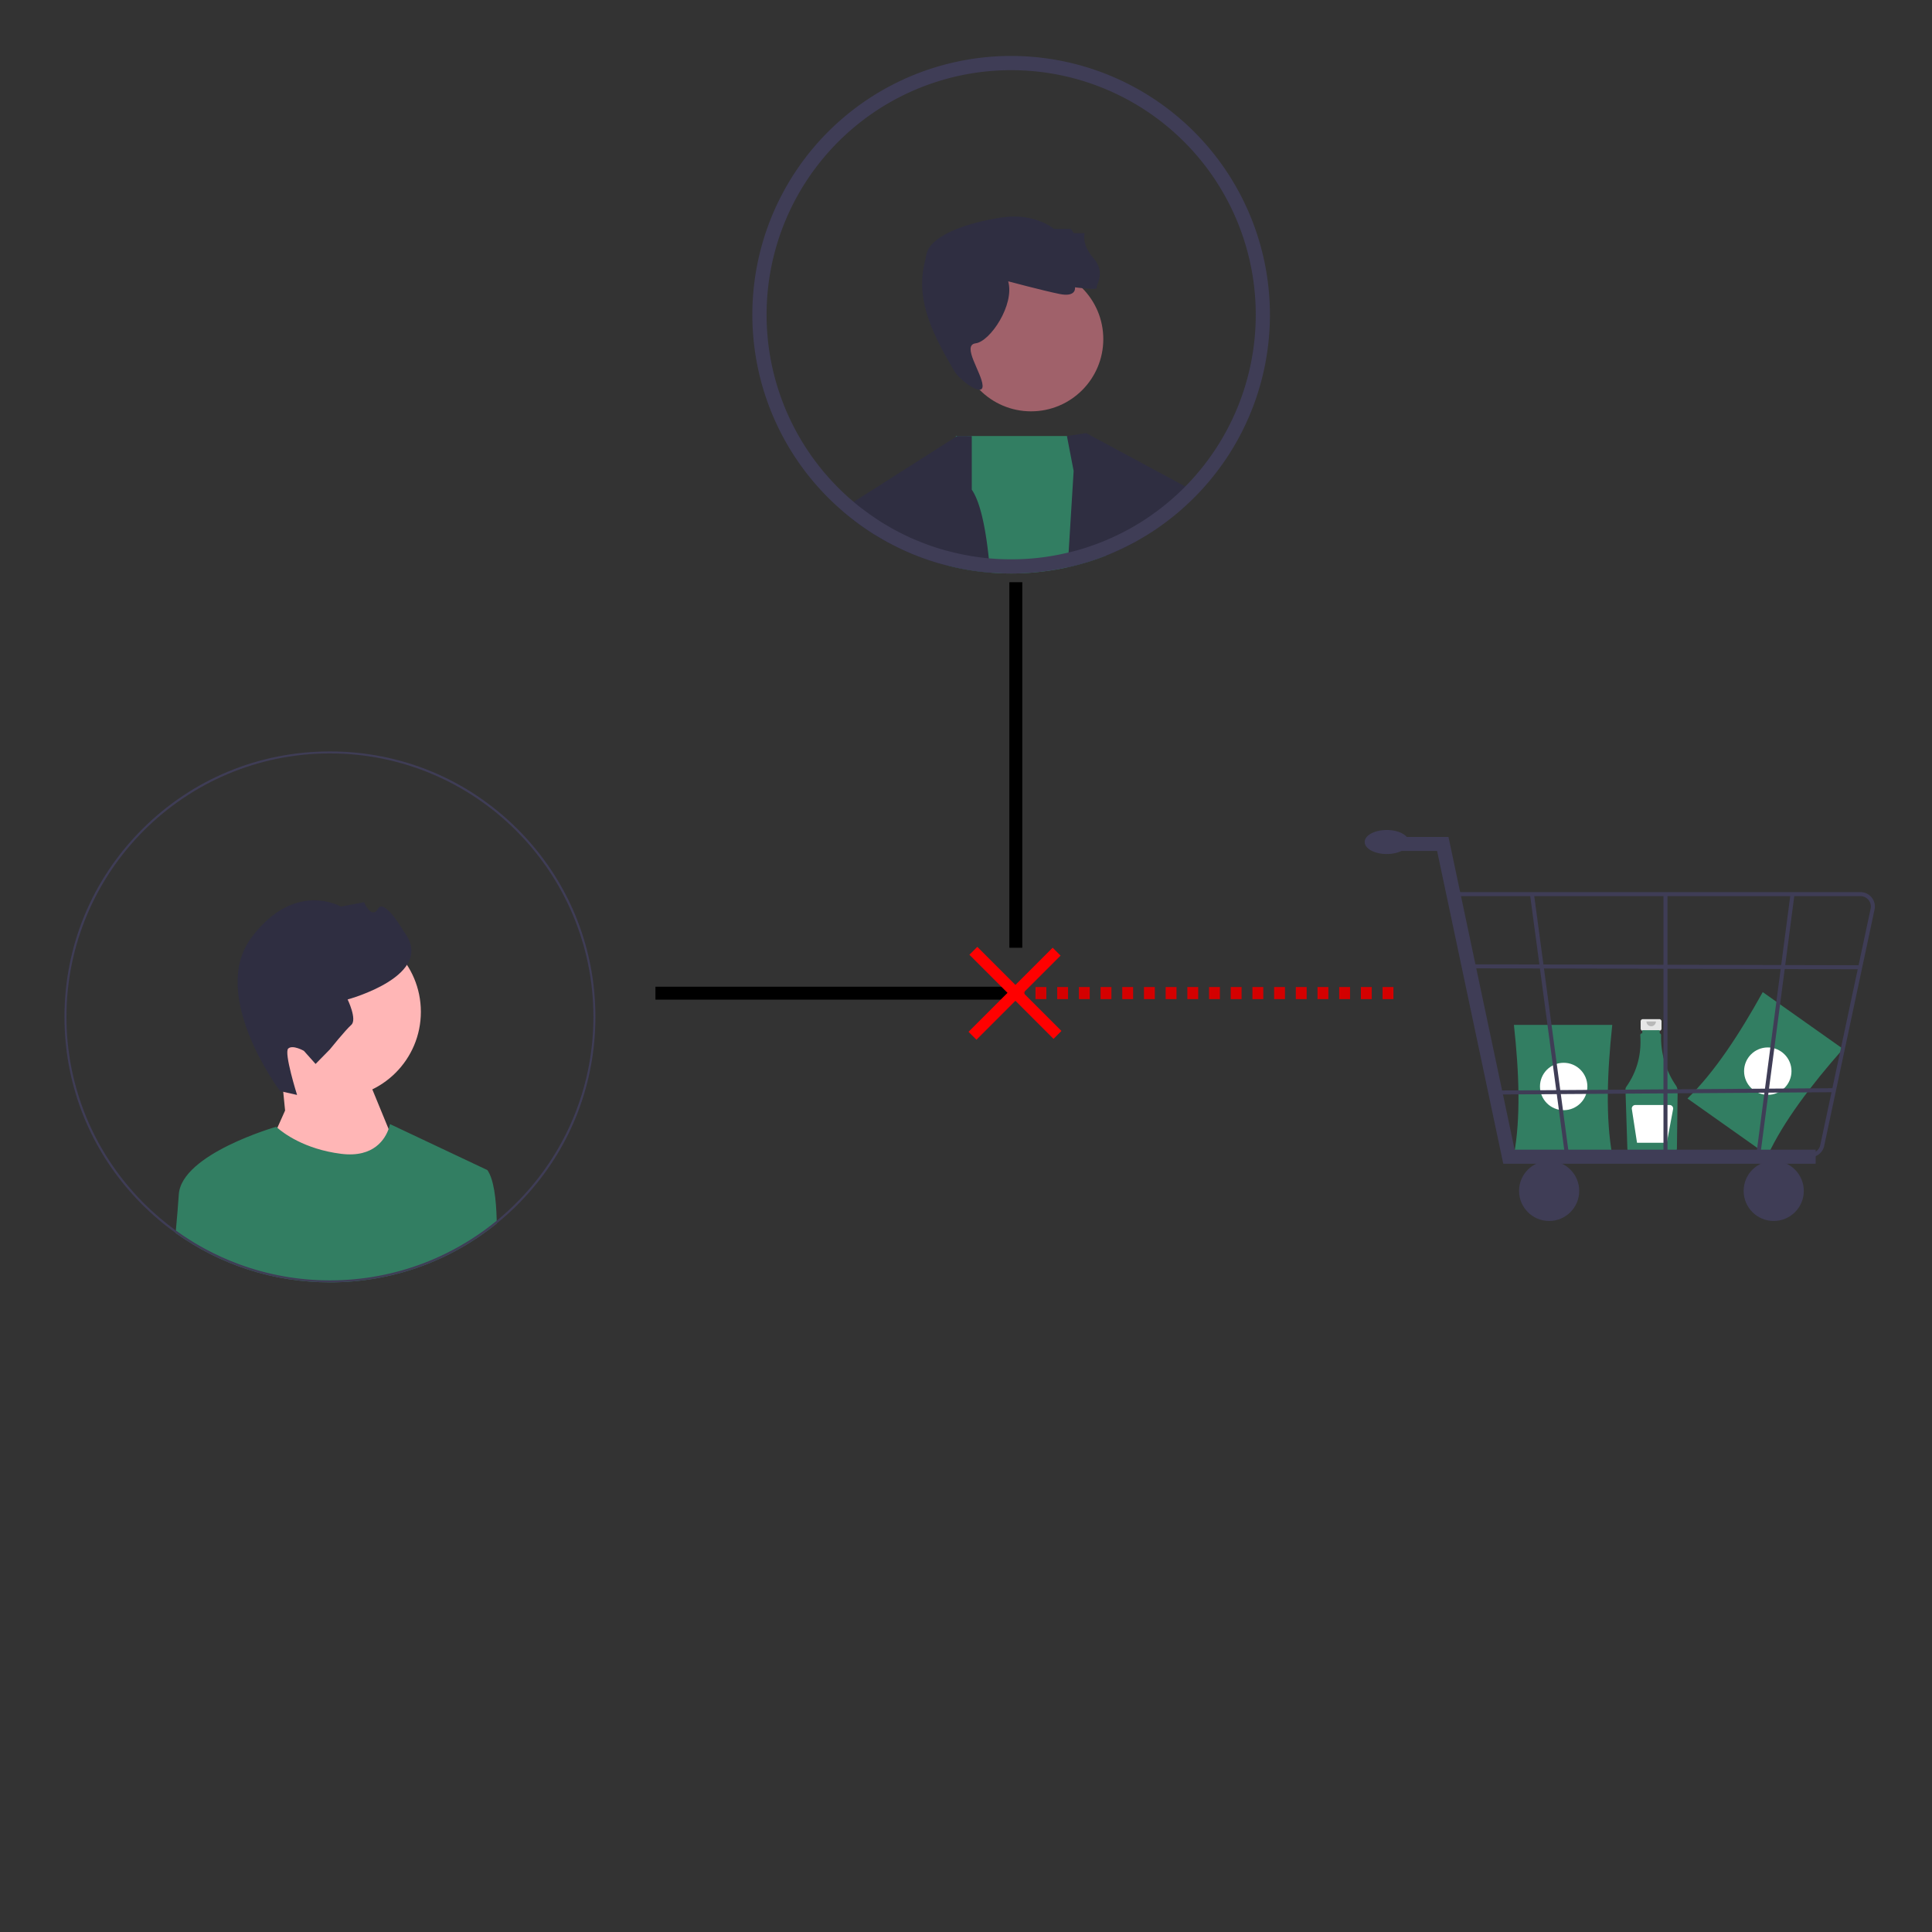 <?xml version="1.0" encoding="UTF-8" standalone="no"?>
<svg
   width="500"
   height="500"
   viewBox="0 0 500 500"
   version="1.1"
   id="svg12"
   sodipodi:docname="RejectedOrders.svg"
   inkscape:version="1.2.1 (9c6d41e410, 2022-07-14)"
   xmlns:inkscape="http://www.inkscape.org/namespaces/inkscape"
   xmlns:sodipodi="http://sodipodi.sourceforge.net/DTD/sodipodi-0.dtd"
   xmlns="http://www.w3.org/2000/svg"
   xmlns:svg="http://www.w3.org/2000/svg">
  <rect x="0" y="0" width="500" height="500" fill="#333333" stroke="none"/>
  <defs
     id="defs16" />
  <sodipodi:namedview
     id="namedview14"
     pagecolor="#ffffff"
     bordercolor="#000000"
     borderopacity="0.25"
     inkscape:showpageshadow="2"
     inkscape:pageopacity="0.0"
     inkscape:pagecheckerboard="0"
     inkscape:deskcolor="#d1d1d1"
     showgrid="false"
     inkscape:zoom="1.5733082"
     inkscape:cx="135.70132"
     inkscape:cy="238.35126"
     inkscape:window-width="1920"
     inkscape:window-height="1017"
     inkscape:window-x="-8"
     inkscape:window-y="-8"
     inkscape:window-maximized="1"
     inkscape:current-layer="svg12" />
  <g
     id="g734"
     transform="matrix(0.619,0,0,0.619,-13.32,56.756)">
    <circle
       cx="161.451"
       cy="331.351"
       r="36.03"
       fill="#ffb6b6"
       id="circle2"
       style="stroke-width:0.417" />
    <polygon
       points="217.289,320.618 295.19,306.052 341.19,418.052 261.19,510.052 204.19,398.052 221.19,360.052 "
       fill="#ffb6b6"
       id="polygon4"
       transform="matrix(0.417,0,0,0.417,48.474,222.474)" />
    <path
       d="m 138.617,364.491 7.106,1.606 c 0,0 -5.586,-17.715 -3.69,-19.406 1.896,-1.691 6.543,0.974 6.543,0.974 l 4.883,5.474 5.948,-6.055 c 0,0 6.457,-8.029 8.985,-10.284 2.528,-2.255 -1.533,-10.625 -1.533,-10.625 0,0 37.508,-10.114 23.551,-28.307 0,0 -8.183,-14.264 -10.848,-9.617 -2.665,4.647 -5.842,-2.733 -5.842,-2.733 l -9.703,1.845 c 0,0 -19.15,-11.291 -37.325,12.864 -18.175,24.155 11.925,64.264 11.925,64.264 h -10e-6 z"
       fill="#2f2e41"
       id="path6"
       style="stroke-width:0.417" />
    <path
       d="m 229.214,419.816 c -19.69,15.964 -44.05,24.639 -69.749,24.639 -23.467,0 -45.819,-7.235 -64.516,-20.646 0.033,-0.351 0.067,-0.697 0.096,-1.043 0.497,-5.424 0.939,-10.698 1.231,-15.071 1.131,-16.978 40.741,-28.294 40.741,-28.294 0,0 0.179,0.179 0.538,0.492 2.186,1.919 11.061,8.879 26.625,10.824 13.878,1.736 18.447,-6.497 19.828,-10.44 0.417,-1.202 0.542,-2.007 0.542,-2.007 l 40.741,19.24 c 2.658,3.797 3.697,11.975 3.901,21.168 0.008,0.38 0.017,0.755 0.021,1.139 z"
       fill="#327e62"
       id="path8"
       style="stroke-width:0.417" />
    <path
       d="m 237.947,254.982 c -20.963,-20.963 -48.836,-32.509 -78.482,-32.509 -29.646,0 -57.519,11.546 -78.482,32.509 -20.963,20.963 -32.509,48.836 -32.509,78.482 0,27.059 9.618,52.641 27.243,72.841 1.682,1.932 3.438,3.814 5.266,5.641 0.43,0.43 0.864,0.86 1.302,1.277 1.168,1.131 2.358,2.236 3.568,3.309 0.734,0.655 1.477,1.298 2.228,1.928 0.588,0.497 1.177,0.985 1.773,1.465 0.012,0.013 0.021,0.021 0.033,0.029 1.657,1.335 3.342,2.62 5.061,3.855 18.697,13.411 41.05,20.646 64.516,20.646 25.699,0 50.058,-8.675 69.749,-24.639 1.606,-1.302 3.18,-2.654 4.723,-4.052 1.364,-1.235 2.7,-2.508 4.01,-3.818 0.413,-0.413 0.826,-0.83 1.231,-1.252 1.127,-1.16 2.22,-2.341 3.288,-3.538 18.096,-20.329 27.99,-46.249 27.99,-73.692 0,-29.646 -11.546,-57.519 -32.509,-78.482 z m 4.248,151.135 c -1.043,1.185 -2.111,2.353 -3.205,3.492 -1.702,1.773 -3.459,3.492 -5.274,5.149 -0.688,0.634 -1.385,1.252 -2.09,1.865 -0.801,0.697 -1.611,1.381 -2.433,2.053 -6.48,5.32 -13.578,9.91 -21.168,13.648 -3,1.481 -6.075,2.829 -9.221,4.035 -12.221,4.69 -25.486,7.26 -39.339,7.26 -13.369,0 -26.187,-2.395 -38.05,-6.776 -4.869,-1.794 -9.576,-3.926 -14.095,-6.367 -0.663,-0.359 -1.323,-0.722 -1.978,-1.093 -3.447,-1.953 -6.78,-4.085 -9.981,-6.388 -0.104,-0.075 -0.213,-0.154 -0.317,-0.229 -2.278,-1.644 -4.494,-3.376 -6.634,-5.195 -0.784,-0.663 -1.561,-1.335 -2.324,-2.024 -1.243,-1.106 -2.462,-2.245 -3.651,-3.413 -2.253,-2.207 -4.406,-4.506 -6.463,-6.897 -16.611,-19.294 -26.663,-44.38 -26.663,-71.773 0,-60.74 49.416,-110.156 110.156,-110.156 60.74,0 110.156,49.416 110.156,110.156 0,27.814 -10.361,53.25 -27.426,72.653 z"
       fill="#3f3d56"
       id="path10"
       style="stroke-width:0.417" />
  </g>
  <path
     d="m 360.619,255.443 h -2.807 v 3.126 h 2.807 z m -5.614,0 h -2.807 v 3.126 h 2.807 z m -5.614,0 h -2.807 v 3.126 h 2.807 z m -5.614,0 h -2.807 v 3.126 h 2.807 z m -5.614,0 h -2.807 v 3.126 h 2.807 z m -5.614,0 h -2.807 v 3.126 h 2.807 z m -5.614,0 h -2.807 v 3.126 h 2.807 z m -5.614,0 h -2.807 v 3.126 h 2.807 z m -5.614,0 h -2.807 v 3.126 h 2.807 z m -5.614,0 h -2.807 v 3.126 h 2.807 z m -5.614,0 h -2.807 v 3.126 h 2.807 z m -5.614,0 h -2.807 v 3.126 h 2.807 z m -5.614,0 h -2.807 v 3.126 h 2.807 z m -5.614,0 h -2.807 v 3.126 h 2.807 z m -5.614,0 h -2.807 v 3.126 h 2.807 z m -5.614,0 h -2.807 v 3.126 h 2.807 z m -5.614,0 h -2.807 v 3.126 h 2.807 z m -5.614,0 h -2.807 v 3.126 h 2.807 z m -5.614,0 h -2.807 v 3.126 h 2.807 z m -5.614,0 h -2.807 v 3.126 h 2.807 z m -5.614,0 h -2.807 v 3.126 h 2.807 z m -5.614,0 h -2.807 v 3.126 h 2.807 z m -5.614,0 h -2.807 v 3.126 h 2.807 z m -5.614,0 h -2.807 v 3.126 h 2.807 z m -5.614,0 h -2.807 v 3.126 h 2.807 z m -5.614,0 h -2.807 v 3.126 h 2.807 z m -5.614,0 h -2.807 v 3.126 h 2.807 z m -5.614,0 h -2.807 v 3.126 h 2.807 z m -5.614,0 h -2.807 v 3.126 h 2.807 z m -5.614,0 h -2.807 v 3.126 h 2.807 z m -5.614,0 h -2.807 v 3.126 h 2.807 z"
     fill="#e6e6e6"
     id="path1908"
     style="fill:#d40000;stroke-width:0.6" />
  <rect
     style="fill:#000000;stroke-width:0.922"
     id="rect788"
     width="91.945"
     height="3.347"
     x="169.63"
     y="255.361" />
  <rect
     style="fill:#000000;stroke-width:0.936"
     id="rect788-4"
     width="94.605"
     height="3.347"
     x="-245.281"
     y="261.222"
     transform="rotate(-90)" />
  <rect
     style="fill:#ff0000;stroke-width:0.497"
     id="rect788-4-8"
     width="30.785"
     height="2.897"
     x="-11.579"
     y="366.062"
     transform="rotate(-45)" />
  <rect
     style="fill:#ff0000;stroke-width:0.497"
     id="rect788-4-8-4"
     width="30.785"
     height="2.897"
     x="-382.903"
     y="2.683"
     transform="rotate(-135)" />
  <g
     id="g1576"
     transform="matrix(0.641,0,0,0.641,206.046,146.696)">
    <g
       id="g851-2"
       transform="matrix(0.642,0,0,0.642,229.809,-48.707)">
      <path
         d="m 253.065,445.95 -50.499,-35.718 c 17.032,-16.591 32.522,-40.216 47.337,-66.927 l 50.499,35.718 c -20.179,22.917 -37.272,45.408 -47.337,66.927 z"
         fill="#327e62"
         id="path531-5"
         style="stroke-width:0.739" />
      <circle
         cx="253.079"
         cy="393.018"
         r="14.905"
         fill="#ffffff"
         id="circle533-4"
         style="stroke-width:0.739" />
      <path
         d="m 184.881,360.32 h -10.377 a 1.376,1.376 0 0 0 -1.376,1.376 V 366.25 a 1.376,1.376 0 0 0 1.376,1.376 h 1.72 v 6.824 h 6.937 v -6.824 h 1.72 A 1.376,1.376 0 0 0 186.256,366.25 v -4.555 a 1.376,1.376 0 0 0 -1.376,-1.376 z"
         fill="#e6e6e6"
         id="path543-48"
         style="stroke-width:0.739" />
      <path
         d="m 195.274,402.003 a 53.347,53.347 0 0 1 -9.281,-31.629 1.125,1.125 0 0 0 -0.878,-1.123 v -1.968 h -10.959 v 1.941 h -0.151 a 1.124,1.124 0 0 0 -1.123,1.126 q 6e-5,0.041 0.003,0.082 1.295,18.053 -8.746,32.378 a 3.099,3.099 0 0 0 -0.561,1.878 l 1.198,37.067 a 3.209,3.209 0 0 0 3.181,3.097 h 24.788 a 3.21,3.21 0 0 0 3.183,-3.152 L 196.39,405.712 a 6.495,6.495 0 0 0 -1.116,-3.709 z"
         fill="#327e62"
         id="path545-0"
         style="stroke-width:0.739" />
      <path
         d="m 182.717,361.804 a 2.968,2.968 0 0 1 -5.936,0"
         opacity="0.2"
         style="isolation:isolate;stroke-width:0.739"
         id="path547-9" />
      <path
         d="M 191.35,414.316 H 169.774 a 2.215,2.215 0 0 0 -2.189,2.552 l 3.26,21.193 h 18.722 l 3.96,-21.121 a 2.215,2.215 0 0 0 -2.177,-2.623 z"
         fill="#ffffff"
         id="path549-8"
         style="stroke-width:0.739" />
      <path
         d="M 155.275,445.892 H 93.421 c 4.324,-23.38 3.33,-51.613 0,-81.975 h 61.854 c -3.241,30.362 -4.209,58.595 0,81.975 z"
         fill="#327e62"
         id="path551-2"
         style="stroke-width:0.739" />
      <circle
         cx="124.72"
         cy="402.669"
         r="14.905"
         fill="#ffffff"
         id="circle553-3"
         style="stroke-width:0.739" />
      <polygon
         points="515.578,418.694 467.529,418.694 467.529,406.752 525.258,406.752 581.559,672.902 837.751,672.902 837.751,684.845 571.879,684.845 "
         fill="#3f3d56"
         id="polygon583-3"
         transform="matrix(0.739,0,0,0.739,-335.896,-54.867)" />
      <circle
         cx="115.581"
         cy="468.329"
         r="18.915"
         fill="#3f3d56"
         id="circle585-8"
         style="stroke-width:0.739" />
      <circle
         cx="256.811"
         cy="468.329"
         r="18.915"
         fill="#3f3d56"
         id="circle587-1"
         style="stroke-width:0.739" />
      <path
         d="M 279.709,447.149 H 88.518 L 54.784,280.442 H 311.366 a 9.066,9.066 0 0 1 8.955,10.471 l -31.658,148.579 a 9.02,9.02 0 0 1 -8.954,7.657 z M 90.594,444.627 H 279.709 a 6.508,6.508 0 0 0 6.461,-5.527 l 31.658,-148.579 a 6.541,6.541 0 0 0 -6.463,-7.557 H 57.845 Z"
         fill="#3f3d56"
         id="path589-1"
         style="stroke-width:0.739" />
      <polygon
         points="597.989,455.097 627.879,677.943 624.513,678.499 594.623,455.653 "
         fill="#3f3d56"
         id="polygon591-4"
         transform="matrix(0.739,0,0,0.739,-335.896,-54.867)" />
      <polygon
         points="816.36,455.102 819.729,455.648 790.712,676.788 787.343,676.242 "
         fill="#3f3d56"
         id="polygon593-8"
         transform="matrix(0.739,0,0,0.739,-335.896,-54.867)" />
      <rect
         x="187.477"
         y="281.703"
         width="2.522"
         height="164.707"
         fill="#3f3d56"
         id="rect595-1"
         style="stroke-width:0.739" />
      <rect
         x="-328.195"
         y="68.455"
         width="2.522"
         height="244.124"
         transform="rotate(-89.861)"
         fill="#3f3d56"
         id="rect597-0"
         style="stroke-width:0.739" />
      <rect
         x="77.323"
         y="405.748"
         width="214.472"
         height="2.522"
         transform="rotate(-0.392)"
         fill="#3f3d56"
         id="rect599-8"
         style="stroke-width:0.739" />
      <ellipse
         cx="13.441"
         cy="248.918"
         rx="13.871"
         ry="7.566"
         fill="#3f3d56"
         id="ellipse601-9"
         style="stroke-width:0.739" />
    </g>
  </g>
  <circle
     cx="266.839"
     cy="87.758"
     r="18.694"
     fill="#a0616a"
     id="circle26-1" />
  <path
     d="m 260.919,72.802 c 0,0 8.724,2.337 13.242,3.272 4.518,0.935 4.05,-1.714 4.05,-1.714 0,0 5.92,0.779 5.608,0.156 -0.312,-0.623 2.493,-3.895 -0.779,-7.633 -3.271,-3.739 -2.337,-6.543 -2.337,-6.543 h -2.804 l -0.779,-1.091 h -4.362 c 0,0 -4.823,-4.229 -13.391,-2.983 -8.568,1.246 -18.701,4.54 -19.636,9.681 -0.127,0.697 -0.294,1.472 -0.488,2.29 -2.343,9.891 2.635,19.146 7.799,27.903 1.269,2.152 7.407,6.844 7.25,3.625 -0.157,-3.219 -5.525,-10.45 -1.786,-10.917 3.739,-0.467 10.126,-9.97 8.412,-16.046 z"
     fill="#2f2e41"
     id="path28-3" />
  <path
     d="m 256.234,148.193 a 65.38,65.38 0 0 1 -10.699,-1.758 l 0.197,-3.728 1.637,-29.642 0.015,-0.227 h 32.931 l 5.168,27.293 0.697,3.683 c -1.364,0.53 -2.743,1.031 -4.152,1.47 -0.015,0 -0.015,0.015 -0.03,0.015 -1.955,0.606 -3.94,1.137 -5.941,1.576 a 68.558,68.558 0 0 1 -8.062,1.243 62.045,62.045 0 0 1 -6.304,0.303 c -1.819,9e-5 -3.652,-0.076 -5.456,-0.227 z"
     fill="#327e62"
     id="path30-2" />
  <path
     d="m 235.063,142.919 c -1.364,-0.591 -2.682,-1.228 -3.985,-1.894 l -0.561,-0.288 c -0.379,-0.197 -0.773,-0.409 -1.151,-0.621 q -0.774,-0.432 -1.501,-0.864 c -0.47,-0.273 -0.955,-0.561 -1.424,-0.849 -0.03,-0.015 -0.045,-0.03 -0.075,-0.03 -1.637,-1.046 -3.243,-2.122 -4.789,-3.288 q -0.386,-0.296 -0.773,-0.591 l -0.272,-4.364 0.394,-0.243 26.445,-16.821 0.363,-0.227 0.03,-0.015 3.728,0.015 v 13.882 c 2.107,3.046 3.531,9.426 4.41,17.776 0.121,1.197 0.227,2.425 0.334,3.698 a 65.38,65.38 0 0 1 -10.699,-1.758 c -0.379,-0.076 -0.743,-0.167 -1.122,-0.273 a 62.702,62.702 0 0 1 -6.516,-2.091 c -0.652,-0.243 -1.288,-0.5 -1.925,-0.758 l -0.061,-0.03 c -0.273,-0.121 -0.576,-0.242 -0.849,-0.364 z"
     fill="#2f2e41"
     id="path32-4" />
  <path
     d="m 229.365,140.116 q -0.774,-0.432 -1.501,-0.864 c -0.47,-0.273 -0.955,-0.561 -1.424,-0.849 -0.03,-0.015 -0.045,-0.03 -0.075,-0.03 -1.637,-1.046 -3.243,-2.122 -4.789,-3.288 q -0.386,-0.296 -0.773,-0.591 c -0.121,-0.106 -0.242,-0.197 -0.379,-0.303 -0.969,-0.743 -1.909,-1.515 -2.819,-2.334 -0.045,-0.03 -0.075,-0.076 -0.121,-0.106 a 10.422,10.422 0 0 1 3.046,-1.622 l 1.076,0.318 7.668,2.303 0.045,3.107 z"
     fill="#2f2e41"
     id="path34-6" />
  <path
     d="m 293.938,140.161 c -0.455,0.242 -0.909,0.485 -1.364,0.712 -0.107,0.061 -0.197,0.106 -0.288,0.152 -0.607,0.303 -1.197,0.606 -1.803,0.894 -0.015,0.015 -0.046,0.015 -0.046,0.03 -0.03,0.015 -0.075,0.03 -0.106,0.045 -1.364,0.652 -2.743,1.258 -4.153,1.818 -1.364,0.53 -2.743,1.031 -4.152,1.47 -0.015,0 -0.015,0.015 -0.03,0.015 -1.955,0.606 -3.94,1.137 -5.941,1.576 a 12.506,12.506 0 0 1 0.485,-3.683 l 0.015,-0.212 1.304,-21.095 -1.743,-9.047 5.001,-0.743 27.505,14.806 c 0,0 -3.031,3.031 -15.473,9.487 -1.1,0.571 0.515,2.47 0.788,3.773 z"
     fill="#2f2e41"
     id="path36-3" />
  <path
     d="m 267.66,144.48 c -1.971,0.182 -3.971,0.273 -5.971,0.273 -1.94,0 -3.865,-0.076 -5.789,-0.258 0.121,1.197 0.227,2.425 0.334,3.698 1.803,0.152 3.637,0.227 5.456,0.227 a 62.045,62.045 0 0 0 6.304,-0.303 68.558,68.558 0 0 0 8.062,-1.243 12.506,12.506 0 0 1 0.485,-3.683 l 0.015,-0.212 a 62.996,62.996 0 0 1 -8.895,1.5 z M 324.928,59.434 A 66.972,66.972 0 1 0 209.194,123.052 c 0.606,0.758 1.228,1.515 1.864,2.243 0.061,0.061 0.091,0.106 0.136,0.152 a 63.821,63.821 0 0 0 4.986,5.137 c 0.425,0.394 0.864,0.788 1.303,1.167 0.046,0.03 0.076,0.076 0.121,0.106 0.909,0.818 1.849,1.591 2.819,2.334 0.137,0.106 0.258,0.197 0.379,0.303 q 0.387,0.296 0.773,0.591 c 1.546,1.167 3.152,2.243 4.789,3.288 0.03,0 0.045,0.015 0.075,0.03 0.47,0.288 0.955,0.576 1.424,0.849 q 0.728,0.432 1.501,0.864 c 0.379,0.212 0.773,0.424 1.151,0.621 l 0.561,0.288 c 1.303,0.667 2.622,1.303 3.985,1.894 0.273,0.121 0.576,0.242 0.849,0.364 l 0.061,0.03 c 0.636,0.258 1.273,0.515 1.925,0.758 a 62.702,62.702 0 0 0 6.516,2.091 c 0.379,0.106 0.743,0.197 1.122,0.273 a 65.38,65.38 0 0 0 10.699,1.758 c 1.803,0.152 3.637,0.227 5.456,0.227 a 62.045,62.045 0 0 0 6.304,-0.303 68.558,68.558 0 0 0 8.062,-1.243 c 2.001,-0.439 3.986,-0.97 5.941,-1.576 0.015,0 0.015,-0.015 0.03,-0.015 1.409,-0.439 2.788,-0.94 4.152,-1.47 1.41,-0.561 2.789,-1.167 4.153,-1.818 0.03,-0.015 0.075,-0.03 0.106,-0.045 0,-0.015 0.03,-0.015 0.046,-0.03 0.606,-0.288 1.197,-0.591 1.803,-0.894 0.091,-0.045 0.181,-0.091 0.288,-0.152 0.454,-0.227 0.909,-0.47 1.364,-0.712 0.03,-0.015 0.045,-0.03 0.075,-0.045 1.197,-0.667 2.38,-1.364 3.547,-2.106 0.318,-0.197 0.636,-0.394 0.955,-0.621 0.47,-0.288 0.924,-0.606 1.364,-0.924 0.591,-0.409 1.182,-0.833 1.758,-1.273 a 4.679,4.679 0 0 0 0.545,-0.409 c 1.41,-1.061 2.773,-2.182 4.076,-3.364 a 66.914,66.914 0 0 0 18.67,-71.984 z M 305.122,127.507 a 64.792,64.792 0 0 1 -5.152,4.364 c -0.394,0.303 -0.804,0.606 -1.212,0.879 -0.394,0.303 -0.788,0.591 -1.197,0.864 -0.349,0.243 -0.697,0.485 -1.061,0.712 -0.03,0.03 -0.075,0.045 -0.106,0.076 -0.258,0.182 -0.531,0.349 -0.788,0.515 -0.804,0.5 -1.637,1 -2.455,1.47 -0.197,0.106 -0.379,0.227 -0.576,0.333 -0.107,0.061 -0.212,0.121 -0.334,0.182 -0.454,0.258 -0.909,0.485 -1.364,0.727 -0.061,0.045 -0.136,0.061 -0.197,0.106 a 0.112,0.112 0 0 0 -0.061,0.03 c -0.318,0.167 -0.636,0.318 -0.955,0.47 -0.273,0.136 -0.531,0.273 -0.804,0.394 -1.106,0.53 -2.243,1.03 -3.379,1.5 -1.197,0.485 -2.409,0.924 -3.637,1.334 -0.303,0.106 -0.622,0.227 -0.94,0.318 -1.44,0.455 -2.879,0.864 -4.349,1.197 a 62.996,62.996 0 0 1 -8.895,1.5 c -1.971,0.182 -3.971,0.273 -5.971,0.273 -1.94,0 -3.865,-0.076 -5.789,-0.258 a 62.373,62.373 0 0 1 -10.169,-1.788 c -0.121,-0.03 -0.258,-0.061 -0.379,-0.091 a 58.111,58.111 0 0 1 -8.017,-2.728 c -0.136,-0.061 -0.288,-0.106 -0.409,-0.167 -0.152,-0.061 -0.288,-0.106 -0.409,-0.167 -0.152,-0.061 -0.288,-0.121 -0.424,-0.182 -1.137,-0.5 -2.243,-1.046 -3.349,-1.606 l -0.516,-0.273 c -0.985,-0.515 -1.955,-1.046 -2.91,-1.637 -0.333,-0.182 -0.682,-0.394 -1.015,-0.606 -0.379,-0.227 -0.758,-0.47 -1.122,-0.712 q -0.135,-0.091 -0.272,-0.182 c -0.849,-0.576 -1.712,-1.152 -2.531,-1.773 -0.576,-0.424 -1.137,-0.833 -1.697,-1.273 -0.364,-0.273 -0.727,-0.561 -1.076,-0.864 -0.227,-0.167 -0.454,-0.364 -0.682,-0.561 -0.303,-0.258 -0.606,-0.515 -0.909,-0.788 -0.47,-0.379 -0.909,-0.803 -1.334,-1.197 a 60.229,60.229 0 0 1 -4.834,-5.001 c -0.515,-0.576 -1,-1.152 -1.47,-1.758 a 3.647,3.647 0 0 1 -0.303,-0.379 63.298,63.298 0 1 1 93.048,6.744 z"
     fill="#3f3d56"
     id="path38-0" />
</svg>
